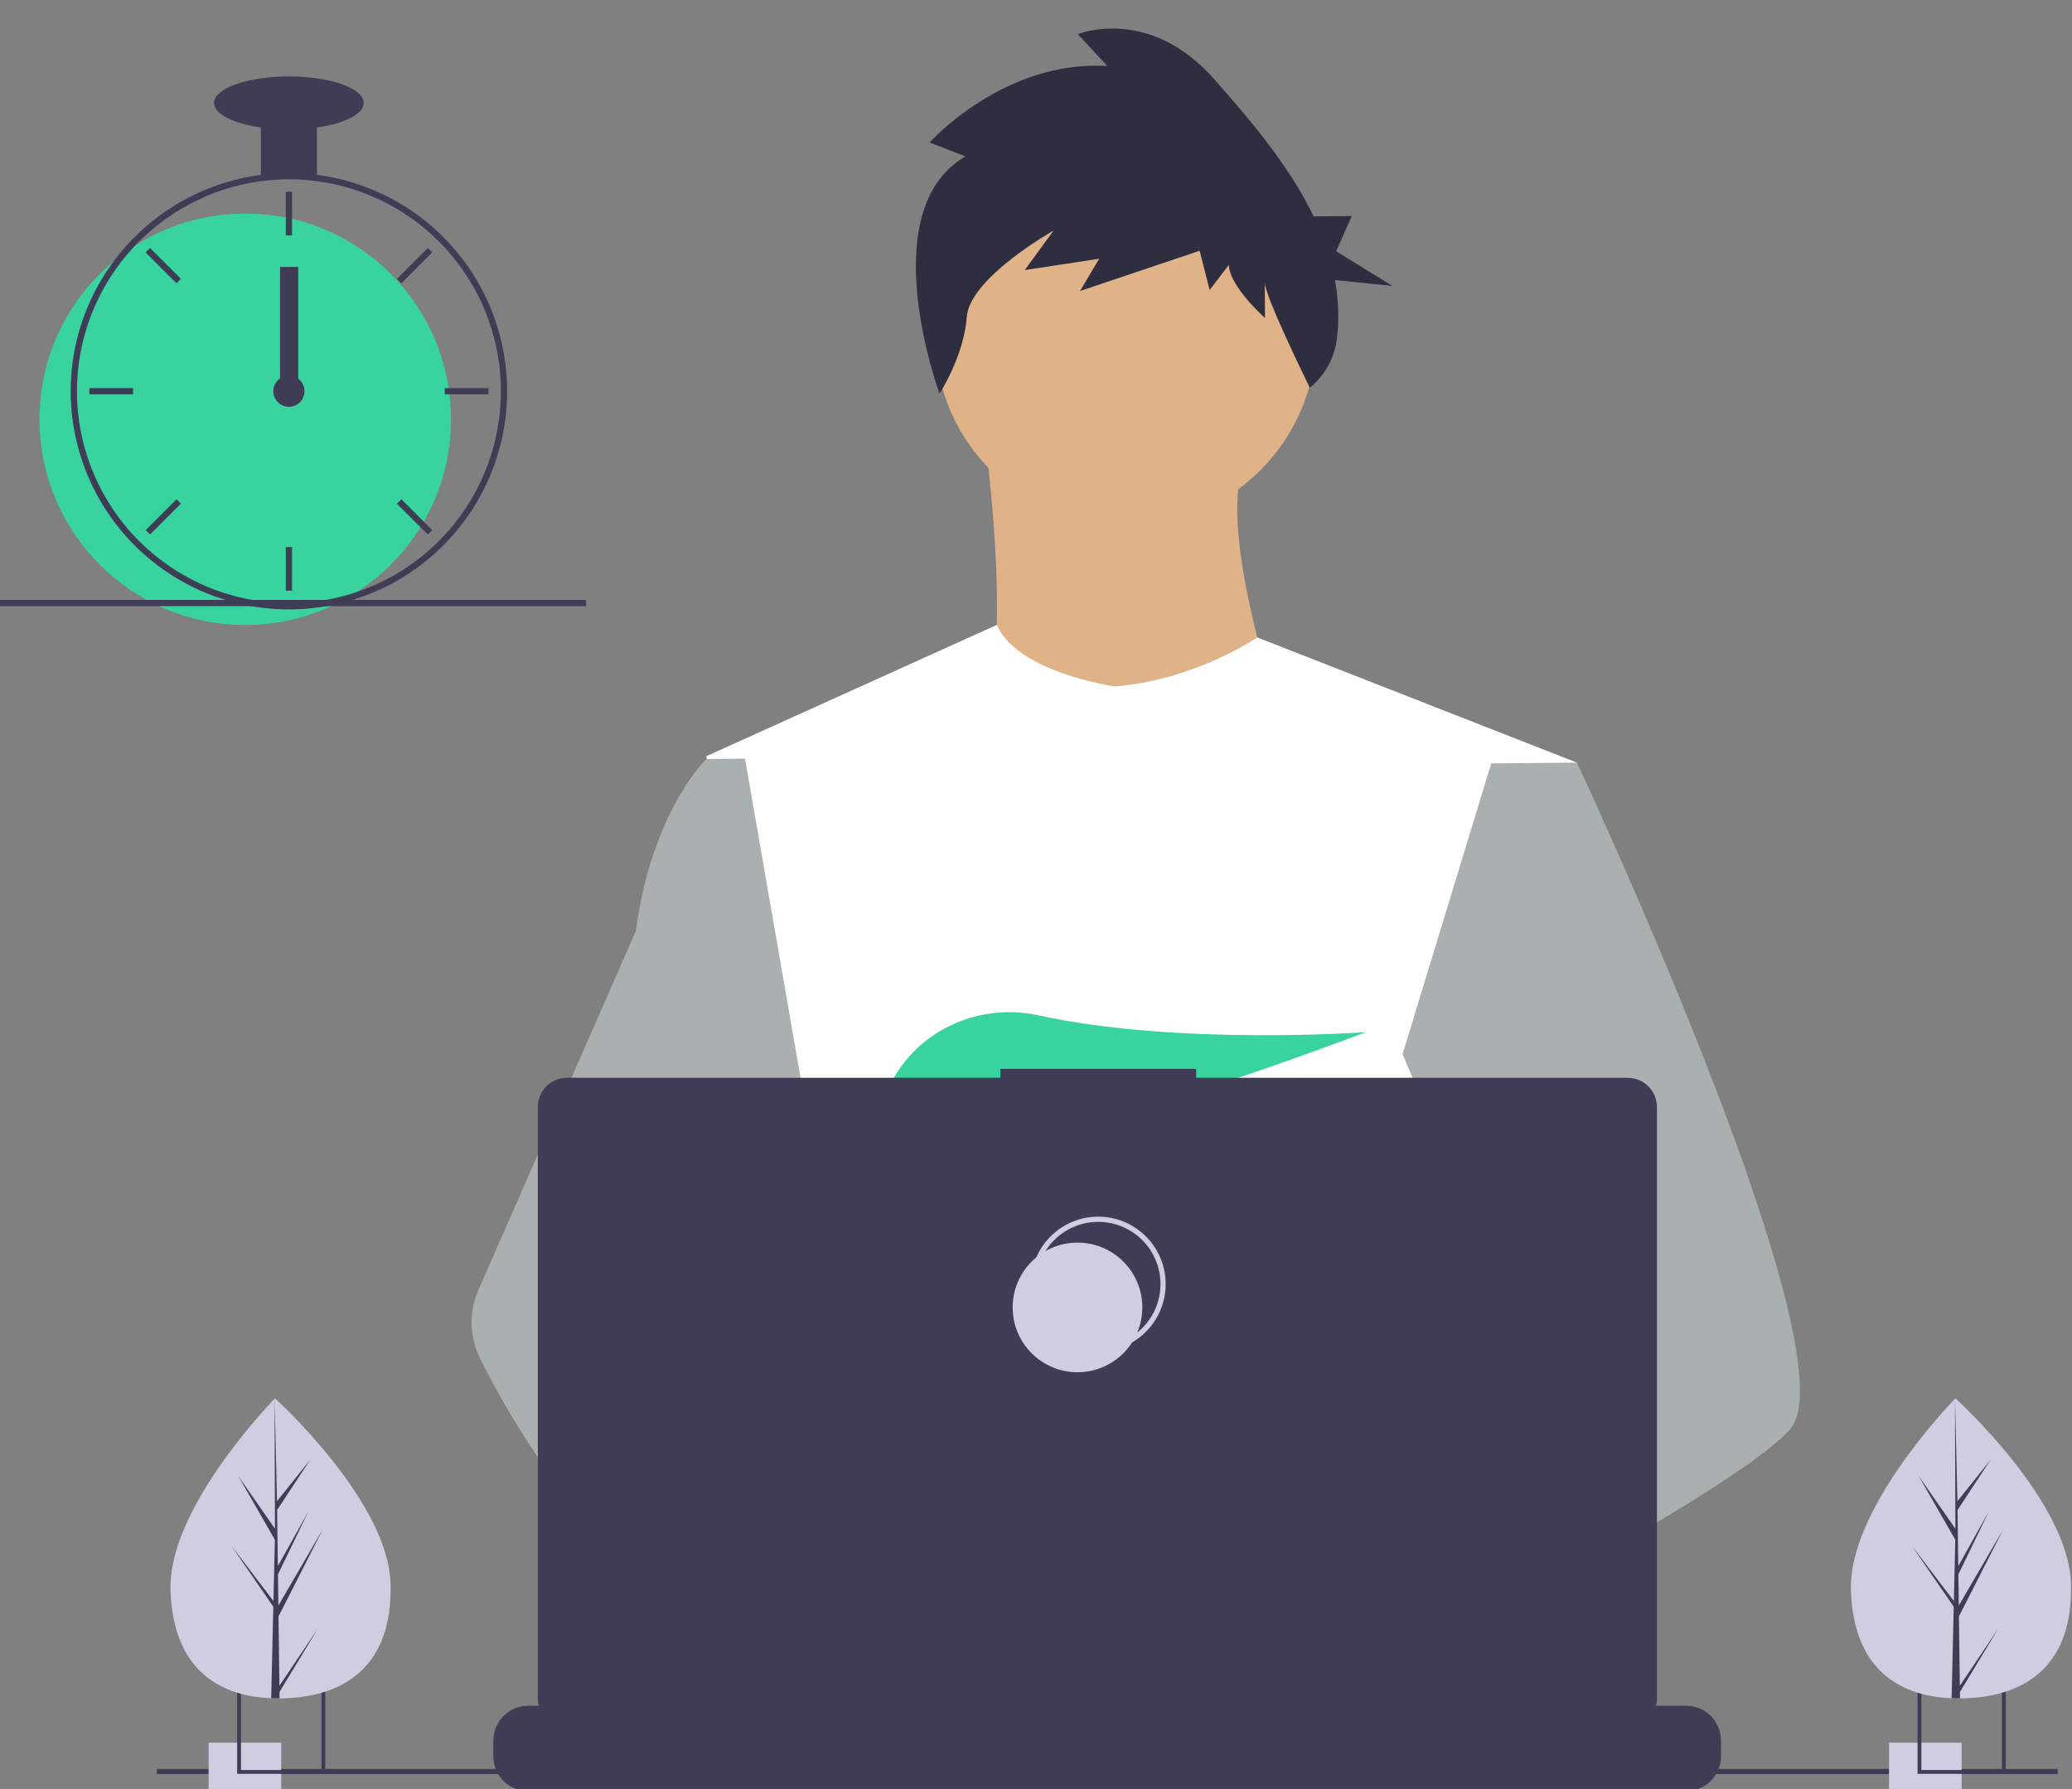 <svg width="799" height="690" viewBox="0 0 799 690" fill="none" xmlns="http://www.w3.org/2000/svg">
<rect x="0" y="0" width="799" height="690" fill="#808080" stroke="none"/>
<g id="me 1">
<g clip-path="url(#clip0)">
<g id="me 1_2">
<g id="undraw dev productivity umsq (1) 1">
<path id="Vector" d="M516.92 635.583C516.92 635.583 512.16 637.213 504.42 639.523C487.31 644.653 455.65 653.163 428.82 654.863C405.72 656.343 386.2 652.783 382.63 637.713C381.1 631.233 383.27 625.903 388 621.523C402.12 608.433 439 603.743 468.25 602.133C476.51 601.683 484.15 601.473 490.51 601.393C501.31 601.253 508.39 601.473 508.39 601.473L508.56 602.133L516.92 635.583Z" fill="#A0616A"/>
<path id="Vector 2" d="M436.99 683.533C418.61 706.293 342.73 658.613 316.19 640.833C310.41 636.963 306.97 634.513 306.97 634.513L331.25 602.133L338.94 591.883C338.94 591.883 345.82 595.533 355.99 601.473C356.36 601.693 356.73 601.913 357.11 602.133C365.88 607.283 376.89 614.013 388 621.523C403.33 631.893 418.83 643.723 428.82 654.863C438.59 665.753 443.08 675.983 436.99 683.533Z" fill="#A0616A"/>
<g id="me">
<path id="Vector 3" d="M434.672 202.899C475.283 202.554 507.926 169.353 507.582 128.742C507.237 88.13 474.036 55.487 433.425 55.831C392.813 56.176 360.17 89.377 360.515 129.989C360.859 170.6 394.06 203.243 434.672 202.899Z" fill="#DFB288"/>
<path id="Vector 4" d="M379.477 166.597C379.477 166.597 394.216 270.919 373.002 282.822C351.787 294.726 499.929 294.535 499.929 294.535C499.929 294.535 466.124 204.231 480.809 176.396L379.477 166.597Z" fill="#DFB288"/>
<path id="Vector 5" d="M608.101 294.146L596.257 350.349L571.214 469.255L570.49 475.762L562.138 551.085L556.582 601.124L552.857 634.737C528.584 647.473 510.988 656.273 510.988 656.273C510.988 656.273 509.404 648.666 506.871 638.937C489.805 644.212 458.218 652.99 431.404 654.917C441.266 665.724 445.842 675.916 439.817 683.517C421.63 706.432 345.349 659.397 318.659 641.843C318.077 646.105 317.879 650.411 318.068 654.709L297.626 639.261L299.331 603.306L302.206 542.469L305.819 466.176C304.448 462.922 303.294 459.581 302.364 456.175C295.956 434.108 288.032 390.004 281.928 353.014C277.016 323.245 273.302 298.085 272.517 292.732C272.411 292.033 272.358 291.673 272.358 291.673L384.363 241.041C392.509 259.503 429.865 264.756 429.865 264.756C460.756 262.364 484.847 245.86 484.847 245.86L608.101 294.146Z" fill="white"/>
<path id="Vector 6" d="M372.285 60.328L358.49 54.94C358.49 54.94 386.969 23.047 426.99 25.46L415.635 13.17C415.635 13.17 443.04 1.929 468.283 30.614C481.553 45.693 496.908 63.42 506.557 83.454L521.281 83.33L515.251 96.913L536.874 110.262L514.777 108.019C516.155 115.418 516.421 122.981 515.566 130.458C514.683 137.938 510.928 144.782 505.094 149.545C505.094 149.545 487.743 114.396 487.696 108.891L487.813 122.652C487.813 122.652 473.959 110.384 473.889 102.127L466.471 111.824L462.593 96.718L416.475 112.248L423.87 99.799L395.157 104.171L406.278 88.939C406.278 88.939 373.932 107.104 372.811 122.251C371.689 137.399 362.299 151.822 362.299 151.822C362.299 151.822 336.213 81.276 372.285 60.328Z" fill="#2F2E41"/>
<path id="Vector 7" d="M690.215 551.369C682.794 559.552 664.338 571.939 641.951 585.369C633.623 590.36 624.757 595.506 615.71 600.623C594.122 612.836 571.514 624.948 552.857 634.737C528.584 647.473 510.988 656.273 510.988 656.273C510.988 656.273 509.403 648.666 506.871 638.937C503.48 625.915 498.397 609.088 493.184 601.662C493.002 601.403 492.82 601.165 492.638 600.926C491.121 598.969 489.601 597.832 488.112 597.844L562.138 551.085L594.127 530.873L570.489 475.761L540.842 406.63L557.908 350.674L575.062 294.426L608.101 294.146C608.101 294.146 619.243 317.932 633.514 351.113C635.647 356.075 637.851 361.246 640.096 366.587C669.469 436.341 706.176 533.783 690.215 551.369Z" fill="#AAAFB0"/>
<path id="Vector 8" d="M358.123 602.147C355.41 602.159 352.702 602.403 350.029 602.875C327.074 607.02 320.47 627.887 318.659 641.843C318.077 646.105 317.879 650.411 318.068 654.708L297.626 639.261L290.178 633.634C272.316 627.575 256.353 616.68 242.483 603.787C230.449 592.403 219.634 579.796 210.213 566.17C200.831 552.74 192.448 538.639 185.134 523.981C183.094 519.89 181.977 515.401 181.864 510.831C181.751 506.261 182.644 501.722 184.48 497.535L209.154 441.274L245.218 359.045C245.471 357.093 245.752 355.184 246.059 353.318C252.995 311.458 272.367 292.733 272.367 292.733L287.286 292.606L297.778 352.879L310.813 427.762L302.364 456.174L282.839 521.792L302.205 542.469L358.123 602.147Z" fill="#AAAFB0"/>
<path id="Vector 9" d="M372.877 426.753L385.631 441.633C390.37 440.73 395.319 439.668 400.416 438.476L396.752 426.753L405.71 437.203C459.707 423.922 526.637 398.102 526.637 398.102C526.637 398.102 454.379 403.4 400.428 391.613C376.558 386.398 351.998 398.231 342.202 420.615C336.508 433.626 337.403 444.898 357.596 444.898C364.419 444.782 371.223 444.142 377.949 442.984L372.877 426.753Z" fill="#38D39F"/>
</g>
<path id="Vector 10" d="M663.65 671.333V677.403C663.654 679.069 663.345 680.721 662.74 682.273C662.472 682.965 662.147 683.634 661.77 684.273C660.578 686.273 658.887 687.93 656.862 689.08C654.838 690.23 652.549 690.834 650.22 690.833H203.67C201.342 690.834 199.053 690.23 197.028 689.08C195.003 687.93 193.312 686.273 192.12 684.273C191.743 683.634 191.419 682.965 191.15 682.273C190.546 680.721 190.237 679.069 190.24 677.403V671.333C190.24 669.569 190.587 667.823 191.262 666.193C191.936 664.563 192.926 663.083 194.173 661.835C195.42 660.588 196.901 659.599 198.53 658.924C200.16 658.249 201.906 657.902 203.67 657.903H229.41V655.073C229.41 654.999 229.425 654.926 229.453 654.858C229.481 654.79 229.522 654.729 229.574 654.677C229.626 654.625 229.688 654.583 229.756 654.555C229.824 654.527 229.897 654.513 229.97 654.513H243.4C243.474 654.513 243.547 654.527 243.615 654.555C243.683 654.583 243.745 654.625 243.797 654.677C243.849 654.729 243.89 654.79 243.918 654.858C243.946 654.926 243.96 654.999 243.96 655.073V657.903H252.35V655.073C252.35 654.999 252.365 654.926 252.393 654.858C252.421 654.79 252.462 654.729 252.514 654.677C252.566 654.625 252.628 654.583 252.696 654.555C252.764 654.527 252.837 654.513 252.91 654.513H266.34C266.414 654.513 266.487 654.527 266.555 654.555C266.623 654.583 266.684 654.625 266.736 654.677C266.789 654.729 266.83 654.79 266.858 654.858C266.886 654.926 266.9 654.999 266.9 655.073V657.903H275.3V655.073C275.3 654.999 275.315 654.926 275.343 654.858C275.371 654.79 275.412 654.729 275.464 654.677C275.516 654.625 275.578 654.583 275.646 654.555C275.714 654.527 275.787 654.513 275.86 654.513H289.29C289.364 654.513 289.437 654.527 289.505 654.555C289.573 654.583 289.634 654.625 289.686 654.677C289.739 654.729 289.78 654.79 289.808 654.858C289.836 654.926 289.85 654.999 289.85 655.073V657.903H298.24V655.073C298.24 654.999 298.255 654.926 298.283 654.858C298.311 654.79 298.352 654.729 298.404 654.677C298.456 654.625 298.518 654.583 298.586 654.555C298.654 654.527 298.727 654.513 298.8 654.513H312.23C312.304 654.513 312.377 654.527 312.445 654.555C312.513 654.583 312.574 654.625 312.626 654.677C312.678 654.729 312.72 654.79 312.748 654.858C312.776 654.926 312.79 654.999 312.79 655.073V657.903H321.18V655.073C321.18 654.999 321.194 654.926 321.223 654.858C321.251 654.79 321.292 654.729 321.344 654.677C321.396 654.625 321.458 654.583 321.526 654.555C321.594 654.527 321.667 654.513 321.74 654.513H335.17C335.244 654.513 335.317 654.527 335.385 654.555C335.453 654.583 335.514 654.625 335.566 654.677C335.618 654.729 335.66 654.79 335.688 654.858C335.716 654.926 335.73 654.999 335.73 655.073V657.903H344.13V655.073C344.13 654.999 344.145 654.926 344.173 654.858C344.201 654.79 344.242 654.729 344.294 654.677C344.346 654.625 344.408 654.583 344.476 654.555C344.544 654.527 344.617 654.513 344.69 654.513H358.12C358.194 654.513 358.267 654.527 358.335 654.555C358.403 654.583 358.464 654.625 358.516 654.677C358.569 654.729 358.61 654.79 358.638 654.858C358.666 654.926 358.68 654.999 358.68 655.073V657.903H367.07V655.073C367.07 654.999 367.085 654.926 367.113 654.858C367.141 654.79 367.182 654.729 367.234 654.677C367.286 654.625 367.348 654.583 367.416 654.555C367.484 654.527 367.557 654.513 367.63 654.513H472.83C472.904 654.513 472.977 654.527 473.045 654.555C473.113 654.583 473.174 654.625 473.227 654.677C473.279 654.729 473.32 654.79 473.348 654.858C473.376 654.926 473.39 654.999 473.39 655.073V657.903H481.79V655.073C481.79 654.999 481.804 654.926 481.833 654.858C481.861 654.79 481.902 654.729 481.954 654.677C482.006 654.625 482.068 654.583 482.136 654.555C482.204 654.527 482.277 654.513 482.35 654.513H495.78C495.928 654.514 496.07 654.574 496.175 654.679C496.279 654.783 496.339 654.925 496.34 655.073V657.903H504.73V655.073C504.73 654.999 504.745 654.926 504.773 654.858C504.801 654.79 504.842 654.729 504.894 654.677C504.946 654.625 505.008 654.583 505.076 654.555C505.144 654.527 505.217 654.513 505.29 654.513H518.72C518.794 654.513 518.867 654.527 518.935 654.555C519.003 654.583 519.065 654.625 519.117 654.677C519.169 654.729 519.21 654.79 519.238 654.858C519.266 654.926 519.28 654.999 519.28 655.073V657.903H527.67V655.073C527.67 654.999 527.685 654.926 527.713 654.858C527.741 654.79 527.782 654.729 527.834 654.677C527.886 654.625 527.948 654.583 528.016 654.555C528.084 654.527 528.157 654.513 528.23 654.513H541.66C541.734 654.513 541.807 654.527 541.875 654.555C541.943 654.583 542.005 654.625 542.057 654.677C542.109 654.729 542.15 654.79 542.178 654.858C542.206 654.926 542.22 654.999 542.22 655.073V657.903H550.62V655.073C550.62 654.999 550.635 654.926 550.663 654.858C550.691 654.79 550.732 654.729 550.784 654.677C550.836 654.625 550.898 654.583 550.966 654.555C551.034 654.527 551.107 654.513 551.18 654.513H564.61C564.757 654.515 564.898 654.575 565.001 654.68C565.104 654.784 565.161 654.926 565.16 655.073V657.903H573.56V655.073C573.56 654.999 573.575 654.926 573.603 654.858C573.631 654.79 573.672 654.729 573.724 654.677C573.776 654.625 573.838 654.583 573.906 654.555C573.974 654.527 574.047 654.513 574.12 654.513H587.55C587.624 654.513 587.697 654.527 587.765 654.555C587.833 654.583 587.895 654.625 587.947 654.677C587.999 654.729 588.04 654.79 588.068 654.858C588.096 654.926 588.11 654.999 588.11 655.073V657.903H596.5V655.073C596.5 654.999 596.515 654.926 596.543 654.858C596.571 654.79 596.612 654.729 596.664 654.677C596.716 654.625 596.778 654.583 596.846 654.555C596.914 654.527 596.987 654.513 597.06 654.513H610.49C610.564 654.513 610.637 654.527 610.705 654.555C610.773 654.583 610.835 654.625 610.887 654.677C610.939 654.729 610.98 654.79 611.008 654.858C611.036 654.926 611.05 654.999 611.05 655.073V657.903H650.22C651.984 657.902 653.731 658.249 655.36 658.924C656.99 659.599 658.471 660.588 659.718 661.835C660.965 663.083 661.954 664.563 662.629 666.193C663.304 667.823 663.651 669.569 663.65 671.333Z" fill="#3F3D56"/>
<path id="Vector 11" d="M793.5 682.273H60.5V684.273H793.5V682.273Z" fill="#3F3D56"/>
<path id="Vector 12" d="M627.694 415.704H461.251V412.273H385.78V415.704H218.651C215.665 415.704 212.801 416.89 210.69 419.001C208.578 421.113 207.392 423.976 207.392 426.962V654.874C207.392 657.86 208.578 660.723 210.69 662.835C212.801 664.946 215.665 666.132 218.651 666.132H627.694C630.68 666.132 633.544 664.946 635.655 662.835C637.767 660.723 638.953 657.86 638.953 654.874V426.962C638.953 425.484 638.662 424.02 638.096 422.654C637.53 421.288 636.701 420.047 635.655 419.001C634.61 417.956 633.369 417.127 632.003 416.561C630.637 415.995 629.173 415.704 627.694 415.704Z" fill="#3F3D56"/>
<path id="Vector 13" d="M423.5 520.273C437.307 520.273 448.5 509.08 448.5 495.273C448.5 481.466 437.307 470.273 423.5 470.273C409.693 470.273 398.5 481.466 398.5 495.273C398.5 509.08 409.693 520.273 423.5 520.273Z" stroke="#D0CDE1" stroke-width="2" stroke-miterlimit="10"/>
<path id="Vector 14" d="M415.5 529.273C429.307 529.273 440.5 518.08 440.5 504.273C440.5 490.466 429.307 479.273 415.5 479.273C401.693 479.273 390.5 490.466 390.5 504.273C390.5 518.08 401.693 529.273 415.5 529.273Z" fill="#D0CDE1"/>
<path id="Vector 15" d="M108.446 672.17H80.446V700.17H108.446V672.17Z" fill="#D0CDE1"/>
<path id="Vector 16" d="M91.45 650.17V684.17H125.45V650.17H91.45ZM123.97 682.69H92.92V651.65H123.97V682.69Z" fill="#3F3D56"/>
<path id="Vector 17" d="M756.446 672.17H728.446V700.17H756.446V672.17Z" fill="#D0CDE1"/>
<path id="Vector 18" d="M739.45 650.17V684.17H773.45V650.17H739.45ZM771.97 682.69H740.92V651.65H771.97V682.69Z" fill="#3F3D56"/>
<path id="Vector 19" d="M94.58 241.06C138.399 241.06 173.921 205.539 173.921 161.72C173.921 117.902 138.399 82.379 94.58 82.379C50.762 82.379 15.24 117.902 15.24 161.72C15.24 205.539 50.762 241.06 94.58 241.06Z" fill="#38D39F"/>
<path id="Vector 20" d="M122.229 67.437C115.045 66.523 107.774 66.523 100.59 67.437C84.586 69.538 69.52 76.187 57.181 86.593C44.842 97 35.747 110.728 30.975 126.149C28.805 133.176 27.576 140.461 27.321 147.811C27.285 148.833 27.261 149.867 27.261 150.901C27.283 173.211 36.156 194.602 51.932 210.378C67.708 226.154 89.099 235.027 111.41 235.05C113.201 235.05 114.992 234.989 116.759 234.881C120.907 234.621 125.03 234.05 129.093 233.174C148.495 229.002 165.798 218.108 177.947 202.415C190.095 186.723 196.308 167.242 195.487 147.414C194.665 127.585 186.863 108.685 173.459 94.051C160.054 79.416 141.909 69.99 122.229 67.437ZM137.748 228.294H137.736C130.959 230.606 123.905 232.009 116.759 232.465C114.992 232.585 113.201 232.645 111.41 232.645C89.738 232.619 68.961 223.998 53.637 208.674C38.312 193.349 29.691 172.573 29.665 150.901C29.665 149.867 29.689 148.833 29.725 147.811C30.551 126.691 39.516 106.708 54.741 92.048C69.967 77.387 90.273 69.184 111.41 69.156C130.776 69.157 149.513 76.033 164.283 88.56C179.052 101.087 188.895 118.45 192.057 137.557C195.219 156.663 191.496 176.272 181.55 192.889C171.604 209.506 156.081 222.053 137.748 228.294Z" fill="#3F3D56"/>
<path id="Vector 21" d="M112.612 73.964H110.208V90.794H112.612V73.964Z" fill="#3F3D56"/>
<path id="Vector 22" d="M57.858 95.648L56.158 97.349L68.058 109.249L69.758 107.549L57.858 95.648Z" fill="#3F3D56"/>
<path id="Vector 23" d="M34.474 149.698V152.103H51.303V149.698H34.474Z" fill="#3F3D56"/>
<path id="Vector 24" d="M56.158 204.453L57.858 206.153L69.758 194.253L68.058 192.553L56.158 204.453Z" fill="#3F3D56"/>
<path id="Vector 25" d="M153.062 107.549L154.762 109.249L166.662 97.349L164.962 95.648L153.062 107.549Z" fill="#3F3D56"/>
<path id="Vector 26" d="M171.516 149.698V152.103H188.346V149.698H171.516Z" fill="#3F3D56"/>
<path id="Vector 27" d="M154.762 192.552L153.062 194.252L164.962 206.153L166.662 204.453L154.762 192.552Z" fill="#3F3D56"/>
<path id="Vector 28" d="M112.612 211.007H110.208V227.837H112.612V211.007Z" fill="#3F3D56"/>
<path id="Vector 29" d="M115.016 146.092C113.976 145.312 112.711 144.89 111.41 144.89C110.11 144.89 108.844 145.312 107.804 146.092C107.091 146.633 106.505 147.322 106.085 148.112C105.552 149.128 105.322 150.276 105.421 151.42C105.52 152.563 105.944 153.654 106.644 154.564C107.343 155.474 108.288 156.165 109.368 156.555C110.447 156.944 111.616 157.017 112.735 156.764C113.855 156.511 114.878 155.943 115.685 155.126C116.492 154.31 117.048 153.28 117.288 152.157C117.528 151.035 117.441 149.867 117.039 148.793C116.636 147.718 115.934 146.781 115.016 146.092Z" fill="#3F3D56"/>
<path id="Vector 30" d="M122.229 46.315H100.591V67.954H122.229V46.315Z" fill="#3F3D56"/>
<path id="Vector 31" d="M111.41 49.922C127.344 49.922 140.261 45.347 140.261 39.703C140.261 34.06 127.344 29.485 111.41 29.485C95.476 29.485 82.559 34.06 82.559 39.703C82.559 45.347 95.476 49.922 111.41 49.922Z" fill="#3F3D56"/>
<path id="clock arrow" d="M115 102.947H108V151.947H115V102.947Z" fill="#3F3D56"/>
<path id="Vector 32" d="M226 231.387H0V233.791H226V231.387Z" fill="#3F3D56"/>
<g id="plant left">
<path id="Vector 33" d="M150.594 610.701C151.527 642.651 132.858 654.36 109.43 655.044C108.886 655.06 108.344 655.07 107.805 655.073C106.719 655.082 105.643 655.064 104.577 655.019C83.389 654.14 66.617 642.892 65.749 613.179C64.852 582.429 103.018 542.476 105.882 539.521L105.887 539.518C105.996 539.405 106.052 539.349 106.052 539.349C106.052 539.349 149.661 578.754 150.594 610.701Z" fill="#D0CDE1"/>
<path id="Vector 34" d="M107.744 650.202L122.626 628.071L107.774 652.583L107.805 655.073C106.719 655.082 105.643 655.064 104.577 655.019L105.315 623.007L105.295 622.76L105.322 622.713L105.393 619.688L89.095 596.025L105.374 617.424L105.432 618.063L105.989 593.877L91.912 569.344L106.029 589.628L105.882 539.521V539.354L105.887 539.518L106.821 579.009L119.651 562.968L106.863 582.411L107.143 604.045L118.949 582.931L107.187 607.226L107.343 619.255L124.512 589.844L107.395 623.452L107.744 650.202Z" fill="#3F3D56"/>
</g>
<g id="plant right">
<path id="Vector 35" d="M798.594 610.701C799.527 642.651 780.858 654.36 757.43 655.044C756.886 655.06 756.344 655.07 755.805 655.073C754.719 655.082 753.643 655.064 752.577 655.019C731.389 654.14 714.617 642.892 713.749 613.179C712.851 582.429 751.018 542.476 753.882 539.521L753.887 539.518C753.996 539.405 754.052 539.349 754.052 539.349C754.052 539.349 797.661 578.754 798.594 610.701Z" fill="#D0CDE1"/>
<path id="Vector 36" d="M755.744 650.202L770.626 628.071L755.774 652.583L755.805 655.073C754.719 655.082 753.643 655.064 752.577 655.019L753.315 623.007L753.295 622.76L753.323 622.713L753.393 619.688L737.095 596.025L753.374 617.424L753.432 618.063L753.989 593.877L739.912 569.344L754.029 589.628L753.882 539.521V539.354L753.887 539.518L754.821 579.009L767.651 562.968L754.864 582.411L755.143 604.045L766.949 582.931L755.187 607.226L755.343 619.255L772.512 589.844L755.395 623.452L755.744 650.202Z" fill="#3F3D56"/>
</g>
</g>
</g>
</g>
</g>
<defs>
<clipPath id="clip0">
<rect width="799" height="690" fill="white"/>
</clipPath>
</defs>
</svg>
